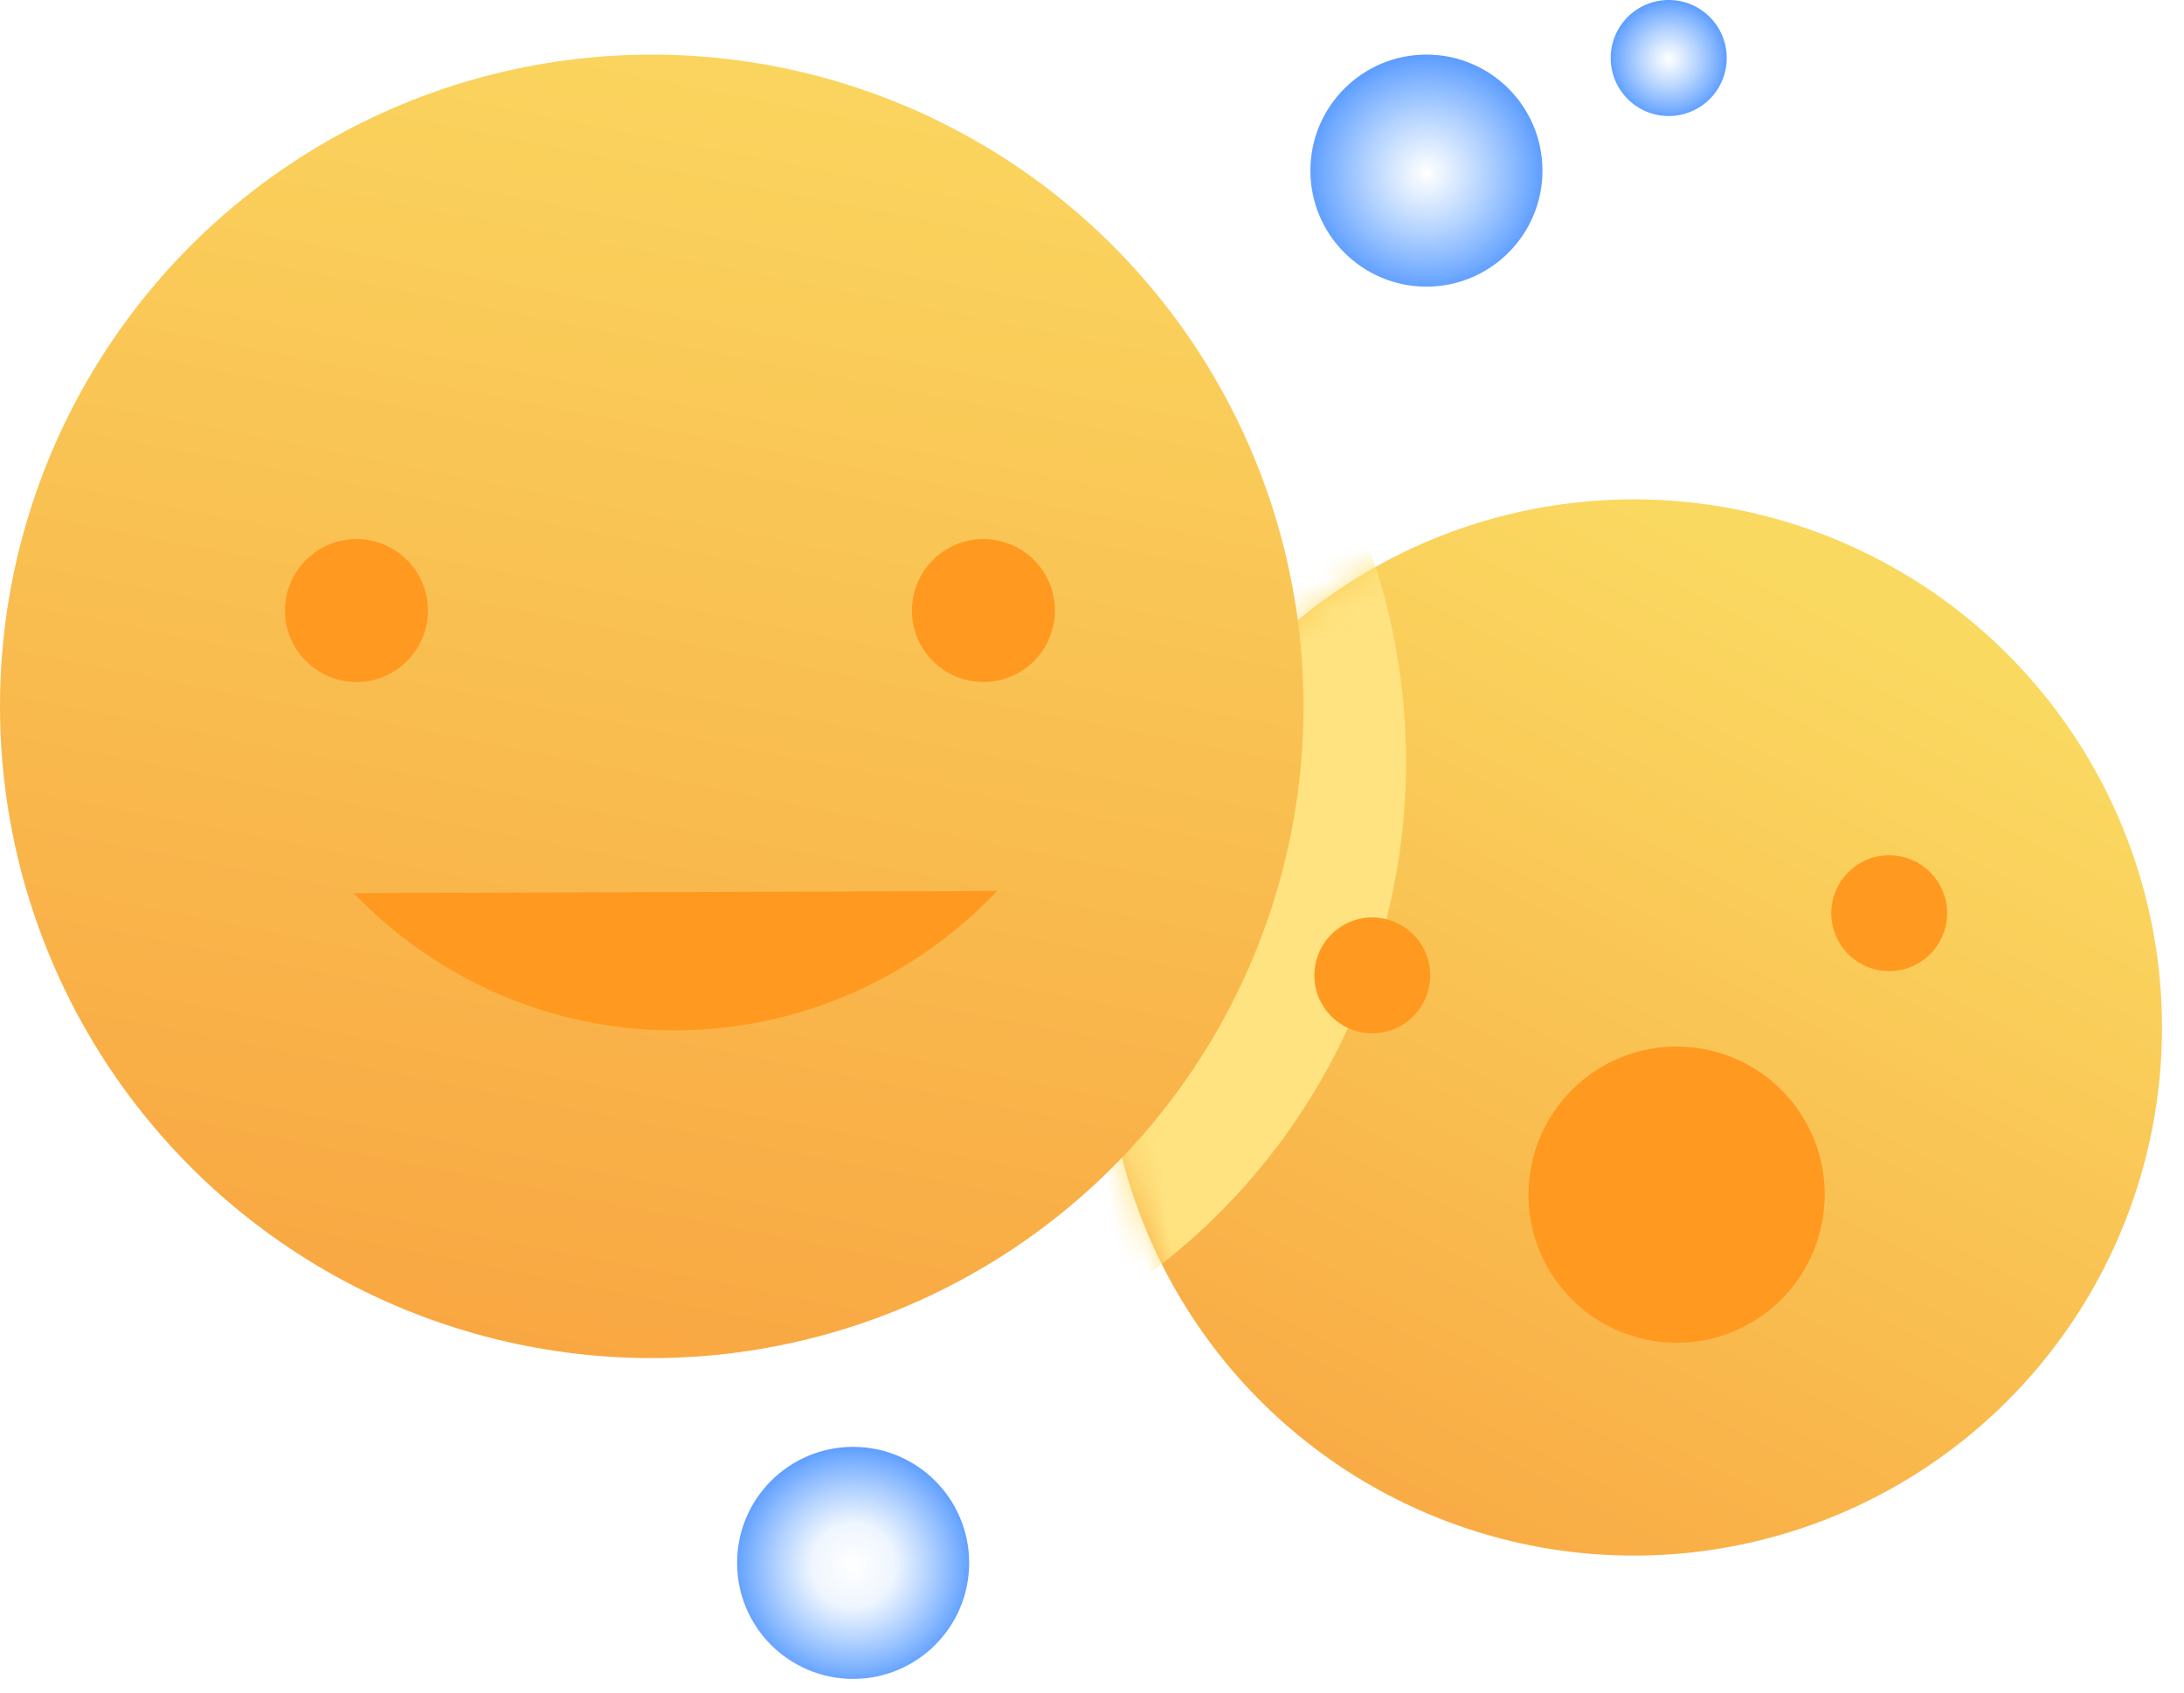 <?xml version="1.0" encoding="UTF-8"?>
<svg width="80px" height="62px" viewBox="0 0 80 62" version="1.1" xmlns="http://www.w3.org/2000/svg" xmlns:xlink="http://www.w3.org/1999/xlink">
    <!-- Generator: Sketch 46.2 (44496) - http://www.bohemiancoding.com/sketch -->
    <title>Group 6</title>
    <desc>Created with Sketch.</desc>
    <defs>
        <linearGradient x1="73.379%" y1="11.806%" x2="-61.167%" y2="198.438%" id="linearGradient-1">
            <stop stop-color="#FAD961" offset="0%"></stop>
            <stop stop-color="#F76B1C" offset="100%"></stop>
        </linearGradient>
        <circle id="path-2" cx="19.423" cy="20.232" r="19.345"></circle>
        <linearGradient x1="60.042%" y1="-8.504%" x2="13.321%" y2="227.76%" id="linearGradient-4">
            <stop stop-color="#FAD961" offset="0%"></stop>
            <stop stop-color="#F76B1C" offset="100%"></stop>
        </linearGradient>
        <radialGradient cx="50%" cy="51.039%" fx="50%" fy="51.039%" r="54.198%" id="radialGradient-5">
            <stop stop-color="#2684FF" stop-opacity="0" offset="0%"></stop>
            <stop stop-color="#1D7DFF" stop-opacity="0.072" offset="32.949%"></stop>
            <stop stop-color="#0065FF" stop-opacity="0.688" offset="100%"></stop>
        </radialGradient>
        <radialGradient cx="50%" cy="51.039%" fx="50%" fy="51.039%" r="54.198%" id="radialGradient-6">
            <stop stop-color="#2684FF" stop-opacity="0" offset="0%"></stop>
            <stop stop-color="#0065FF" stop-opacity="0.688" offset="100%"></stop>
        </radialGradient>
    </defs>
    <g id="How-it-works" stroke="none" stroke-width="1" fill="none" fill-rule="evenodd">
        <g id="Howitworks_desktop1440" transform="translate(-806, -4823)">
            <g id="Culture" transform="translate(758, 4759)">
                <g id="Group-6" transform="translate(48, 64)">
                    <g id="Group-17-Copy-4" transform="translate(59.893, 37.397) rotate(-8) translate(-59.893, -37.397) translate(40.393, 17.397)">
                        <g id="Group-2" transform="translate(-0, 0)">
                            <mask id="mask-3" fill="white">
                                <use xlink:href="#path-2"></use>
                            </mask>
                            <use id="Oval-3" fill="url(#linearGradient-1)" xlink:href="#path-2"></use>
                            <circle id="Oval-2" fill="#FFE380" style="mix-blend-mode: multiply;" mask="url(#mask-3)" cx="-10.634" cy="6.184" r="23.375"></circle>
                        </g>
                        <path d="M12.069,16.006 C12.623,17.038 12.234,18.324 11.202,18.878 C10.17,19.432 8.883,19.042 8.33,18.01 C7.776,16.978 8.165,15.693 9.198,15.138 C10.23,14.585 11.515,14.974 12.069,16.006" id="Fill-3" fill="#FF991F"></path>
                        <path d="M24.903,23.951 C26.318,26.59 25.324,29.88 22.684,31.295 C20.045,32.713 16.755,31.716 15.34,29.077 C13.922,26.437 14.919,23.15 17.558,21.732 C20.198,20.317 23.485,21.311 24.903,23.951" id="Fill-3-Copy" fill="#FF991F"></path>
                        <path d="M31.137,16.386 C31.69,17.418 31.302,18.704 30.27,19.257 C29.238,19.812 27.951,19.423 27.398,18.391 C26.844,17.359 27.233,16.073 28.265,15.518 C29.298,14.965 30.583,15.353 31.137,16.386" id="Fill-5" fill="#FF991F"></path>
                    </g>
                    <g id="Group-17-Copy-3" transform="translate(0, 2)">
                        <circle id="Oval-3" fill="url(#linearGradient-4)" cx="23.874" cy="23.874" r="23.874"></circle>
                        <path d="M15.365,19.127 C16.047,20.401 15.568,21.989 14.294,22.671 C13.021,23.355 11.433,22.875 10.75,21.601 C10.066,20.327 10.547,18.741 11.821,18.057 C13.095,17.374 14.681,17.854 15.365,19.127" id="Fill-3" fill="#FF991F"></path>
                        <path d="M38.33,19.127 C39.013,20.401 38.534,21.989 37.26,22.671 C35.986,23.355 34.398,22.876 33.716,21.602 C33.032,20.328 33.512,18.741 34.786,18.057 C36.06,17.374 37.646,17.854 38.33,19.127" id="Fill-5" fill="#FF991F"></path>
                        <path d="M14.157,36.198 C18.249,37.533 22.848,37.288 26.942,35.093 C31.035,32.898 33.785,29.203 34.939,25.056 L14.157,36.198 Z" id="Fill-7" fill="#FF991F" transform="translate(24.548, 31.037) rotate(28) translate(-24.548, -31.037) "></path>
                    </g>
                    <circle id="Oval" fill="url(#radialGradient-5)" fill-rule="nonzero" cx="31.25" cy="57.25" r="4.25"></circle>
                    <circle id="Oval-Copy-4" fill="url(#radialGradient-6)" fill-rule="nonzero" cx="52.25" cy="6.25" r="4.25"></circle>
                    <circle id="Oval-Copy-5" fill="url(#radialGradient-6)" fill-rule="nonzero" cx="61.125" cy="2.125" r="2.125"></circle>
                </g>
            </g>
        </g>
    </g>
</svg>